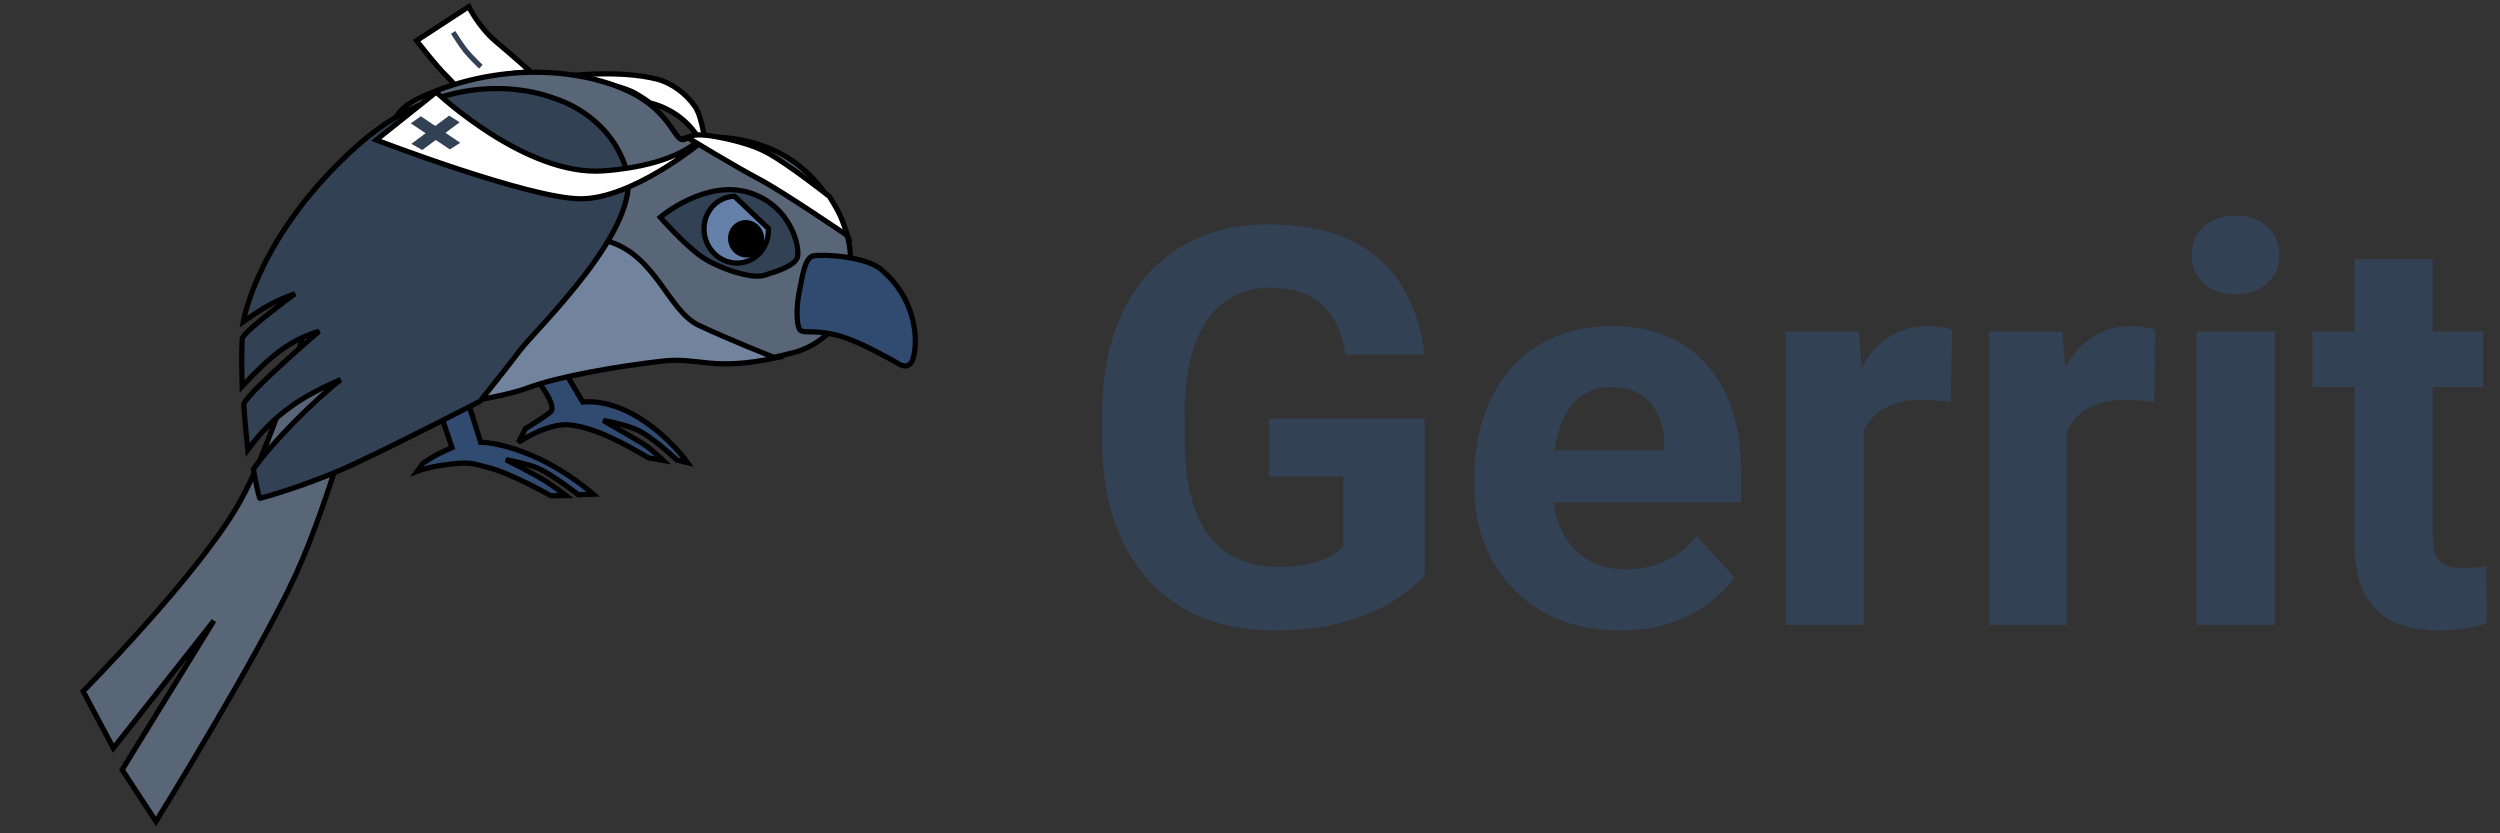 <svg width="144" height="48" viewBox="0 0 144 48" fill="none" xmlns="http://www.w3.org/2000/svg">
<rect x="0" y="0" width="144" height="48" fill="#333333" stroke="none"/>
<path d="M82.062 24.109V33.125C81.708 33.552 81.162 34.016 80.422 34.516C79.682 35.005 78.729 35.427 77.562 35.781C76.396 36.135 74.984 36.312 73.328 36.312C71.859 36.312 70.521 36.073 69.312 35.594C68.104 35.104 67.062 34.391 66.188 33.453C65.323 32.516 64.656 31.37 64.188 30.016C63.719 28.651 63.484 27.094 63.484 25.344V23.922C63.484 22.172 63.708 20.615 64.156 19.25C64.615 17.885 65.266 16.734 66.109 15.797C66.953 14.859 67.958 14.146 69.125 13.656C70.292 13.167 71.588 12.922 73.016 12.922C74.995 12.922 76.62 13.245 77.891 13.891C79.162 14.526 80.13 15.412 80.797 16.547C81.474 17.672 81.891 18.963 82.047 20.422H77.5C77.385 19.651 77.167 18.979 76.844 18.406C76.521 17.833 76.057 17.385 75.453 17.062C74.859 16.74 74.088 16.578 73.141 16.578C72.359 16.578 71.662 16.74 71.047 17.062C70.443 17.375 69.932 17.838 69.516 18.453C69.099 19.068 68.781 19.828 68.562 20.734C68.344 21.641 68.234 22.693 68.234 23.891V25.344C68.234 26.531 68.349 27.583 68.578 28.5C68.807 29.406 69.146 30.172 69.594 30.797C70.052 31.412 70.615 31.875 71.281 32.188C71.948 32.5 72.724 32.656 73.609 32.656C74.349 32.656 74.963 32.594 75.453 32.469C75.953 32.344 76.354 32.193 76.656 32.016C76.969 31.828 77.208 31.651 77.375 31.484V27.453H73.094V24.109H82.062ZM93.344 36.312C92.031 36.312 90.854 36.104 89.812 35.688C88.771 35.26 87.885 34.672 87.156 33.922C86.438 33.172 85.885 32.302 85.5 31.312C85.115 30.312 84.922 29.25 84.922 28.125V27.5C84.922 26.219 85.104 25.047 85.469 23.984C85.833 22.922 86.354 22 87.031 21.219C87.719 20.438 88.552 19.838 89.531 19.422C90.51 18.995 91.615 18.781 92.844 18.781C94.042 18.781 95.104 18.979 96.031 19.375C96.958 19.771 97.734 20.333 98.359 21.062C98.995 21.792 99.474 22.667 99.797 23.688C100.12 24.698 100.281 25.823 100.281 27.062V28.938H86.844V25.938H95.859V25.594C95.859 24.969 95.745 24.412 95.516 23.922C95.297 23.422 94.963 23.026 94.516 22.734C94.068 22.443 93.495 22.297 92.797 22.297C92.203 22.297 91.693 22.427 91.266 22.688C90.838 22.948 90.49 23.312 90.219 23.781C89.958 24.25 89.76 24.802 89.625 25.438C89.5 26.062 89.438 26.75 89.438 27.5V28.125C89.438 28.802 89.531 29.427 89.719 30C89.917 30.573 90.193 31.068 90.547 31.484C90.912 31.901 91.349 32.224 91.859 32.453C92.38 32.682 92.969 32.797 93.625 32.797C94.438 32.797 95.193 32.641 95.891 32.328C96.599 32.005 97.208 31.521 97.719 30.875L99.906 33.25C99.552 33.76 99.068 34.25 98.453 34.719C97.849 35.188 97.12 35.573 96.266 35.875C95.412 36.167 94.438 36.312 93.344 36.312ZM107.344 22.781V36H102.844V19.094H107.078L107.344 22.781ZM112.438 18.984L112.359 23.156C112.141 23.125 111.875 23.099 111.562 23.078C111.26 23.047 110.984 23.031 110.734 23.031C110.099 23.031 109.547 23.115 109.078 23.281C108.62 23.438 108.234 23.672 107.922 23.984C107.62 24.297 107.391 24.677 107.234 25.125C107.089 25.573 107.005 26.083 106.984 26.656L106.078 26.375C106.078 25.281 106.188 24.276 106.406 23.359C106.625 22.432 106.943 21.625 107.359 20.938C107.786 20.25 108.307 19.719 108.922 19.344C109.536 18.969 110.24 18.781 111.031 18.781C111.281 18.781 111.536 18.802 111.797 18.844C112.057 18.875 112.271 18.922 112.438 18.984ZM119.062 22.781V36H114.562V19.094H118.797L119.062 22.781ZM124.156 18.984L124.078 23.156C123.859 23.125 123.594 23.099 123.281 23.078C122.979 23.047 122.703 23.031 122.453 23.031C121.818 23.031 121.266 23.115 120.797 23.281C120.339 23.438 119.953 23.672 119.641 23.984C119.339 24.297 119.109 24.677 118.953 25.125C118.807 25.573 118.724 26.083 118.703 26.656L117.797 26.375C117.797 25.281 117.906 24.276 118.125 23.359C118.344 22.432 118.661 21.625 119.078 20.938C119.505 20.25 120.026 19.719 120.641 19.344C121.255 18.969 121.958 18.781 122.75 18.781C123 18.781 123.255 18.802 123.516 18.844C123.776 18.875 123.99 18.922 124.156 18.984ZM131.031 19.094V36H126.516V19.094H131.031ZM126.234 14.688C126.234 14.031 126.464 13.49 126.922 13.062C127.38 12.635 127.995 12.422 128.766 12.422C129.526 12.422 130.135 12.635 130.594 13.062C131.062 13.49 131.297 14.031 131.297 14.688C131.297 15.344 131.062 15.885 130.594 16.312C130.135 16.74 129.526 16.953 128.766 16.953C127.995 16.953 127.38 16.74 126.922 16.312C126.464 15.885 126.234 15.344 126.234 14.688ZM143.031 19.094V22.281H133.188V19.094H143.031ZM135.625 14.922H140.125V30.906C140.125 31.396 140.188 31.771 140.312 32.031C140.448 32.292 140.646 32.474 140.906 32.578C141.167 32.672 141.495 32.719 141.891 32.719C142.172 32.719 142.422 32.708 142.641 32.688C142.87 32.656 143.062 32.625 143.219 32.594L143.234 35.906C142.849 36.031 142.432 36.13 141.984 36.203C141.536 36.276 141.042 36.312 140.5 36.312C139.51 36.312 138.646 36.151 137.906 35.828C137.177 35.495 136.615 34.964 136.219 34.234C135.823 33.505 135.625 32.547 135.625 31.359V14.922Z" fill="#334155"/>
<g clip-path="url(#clip0_806_521)">
<path d="M30.558 4.128C30.558 4.128 29.574 3.243 28.569 2.399C27.565 1.555 27.001 0.382 27.001 0.382L23.997 2.341C23.997 2.341 25.128 3.813 25.764 4.42C26.034 4.679 26.549 5.304 26.549 5.304C26.549 5.304 27.791 4.626 28.462 4.429C29.14 4.229 30.558 4.128 30.558 4.128Z" fill="white" stroke="black" stroke-width="0.3"/>
<path d="M27.697 3.843C27.697 3.843 27.097 3.263 26.834 2.938C26.562 2.603 26.101 1.868 26.101 1.868" fill="white"/>
<path d="M27.697 3.843C27.697 3.843 27.097 3.263 26.834 2.938C26.562 2.603 26.101 1.868 26.101 1.868" stroke="#334155" stroke-width="0.3"/>
<path d="M40.639 8.439C40.639 8.439 40.479 6.795 40.038 6.146C39.525 5.389 38.656 4.763 37.848 4.559C35.662 4.007 32.754 4.37 32.754 4.37C32.754 4.37 35.2 4.772 36.341 5.249C36.742 5.417 37.459 5.935 37.459 5.935C37.459 5.935 38.734 6.183 39.723 7.267C40.712 8.352 39.87 8.111 39.87 8.111" fill="white"/>
<path d="M40.639 8.439C40.639 8.439 40.479 6.795 40.038 6.146C39.525 5.389 38.656 4.763 37.848 4.559C35.662 4.007 32.754 4.37 32.754 4.37C32.754 4.37 35.2 4.772 36.341 5.249C36.742 5.417 37.459 5.935 37.459 5.935C37.459 5.935 38.734 6.183 39.723 7.267C40.712 8.352 39.87 8.111 39.87 8.111" stroke="black" stroke-width="0.3"/>
<path d="M32.212 20.869L33.571 23.163C33.571 23.163 34.922 22.924 36.735 24.023C38.548 25.123 39.605 26.648 39.605 26.648L38.984 26.494C38.984 26.494 37.492 25.07 36.603 24.719C35.715 24.369 34.749 24.221 34.749 24.221C34.749 24.221 36.684 25.336 37.08 25.589C37.551 25.89 38.193 26.519 38.193 26.519L37.361 26.378C36.022 25.581 34.224 24.591 32.73 24.465C31.477 24.385 29.865 25.477 29.865 25.477L30.265 24.691C30.265 24.691 31.207 24.132 31.703 23.733C32.198 23.334 30.55 21.397 30.55 21.397C31.717 21.321 30.795 20.762 32.212 20.869Z" fill="#304A70" stroke="black" stroke-width="0.3"/>
<path d="M26.763 22.558L27.686 25.475C27.686 25.475 28.859 25.452 30.788 26.305C32.718 27.158 34.177 28.467 34.177 28.467L33.317 28.501C33.317 28.501 31.853 27.36 31.023 26.984C30.427 26.715 29.14 26.477 29.14 26.477C29.14 26.477 30.69 27.257 31.429 27.715C31.837 27.969 32.61 28.548 32.61 28.548L31.732 28.554C31.732 28.554 29.372 27.226 28.084 26.921C27.209 26.713 27.17 26.543 25.4 26.808C24.572 26.932 24.034 27.144 24.034 27.144L24.354 26.694C24.354 26.694 24.828 26.375 25.076 26.238C25.388 26.067 26.038 25.782 26.038 25.782L25.104 23.051C26.222 22.707 25.363 22.782 26.763 22.558Z" fill="#304A70" stroke="black" stroke-width="0.3"/>
<path d="M48.817 13.652C48.23 11.835 46.989 10.106 45.416 9.111C43.7 8.025 41.434 7.703 39.515 7.983C38.839 8.438 38.858 6.44 36.039 5.181C33.22 3.923 28.795 3.62 24.486 5.492C19.875 7.496 25.975 9.241 24.222 13.433C20.547 22.513 28.279 22.575 28.279 22.575C28.279 22.575 30.448 21.513 31.263 21.541C32.078 21.57 35.224 19.972 37.03 19.926C38.836 19.88 39.793 21.885 45.736 20.303C47.769 19.763 48.754 17.91 48.754 17.91C48.754 17.91 49.254 15.003 48.817 13.652Z" fill="#596678" stroke="black" stroke-width="0.3"/>
<path d="M44.669 20.619C44.669 20.619 42.037 19.585 40.254 18.741C38.472 17.896 37.794 14.711 35.026 13.899C32.258 13.087 29.355 14.976 28.146 16.935C26.938 18.895 23.576 20.985 23.576 20.985C23.576 20.985 23.389 21.895 24.528 22.65C25.667 23.405 25.29 23.402 25.29 23.402C25.29 23.402 28.834 22.935 30.466 22.32C32.099 21.705 35.566 21.089 38.165 20.798C40.319 20.558 40.932 21.397 44.669 20.619Z" fill="#72849D" stroke="black" stroke-width="0.3"/>
<path d="M21.264 20.289C21.264 20.289 19.189 28.41 17.03 33.107C14.871 37.805 8.984 47.315 8.984 47.315L7.036 44.338L12.319 35.755L6.531 43.093L4.788 39.816C4.788 39.816 11.319 33.21 13.688 29.126C16.057 25.042 18.18 16.764 18.18 16.764L21.264 20.289Z" fill="#596678" stroke="black" stroke-width="0.3"/>
<path d="M31.931 5.669C31.931 5.669 35.137 6.541 36.092 9.822C37.047 13.103 30.923 18.905 29.965 20.164C29.007 21.422 27.652 23.109 27.652 23.109C27.652 23.109 23.532 25.248 20.506 26.673C17.7 27.994 14.972 28.706 14.972 28.706C14.972 28.706 14.884 28.651 14.596 27.026C15.774 25.35 18.172 23.013 19.62 21.865C17.543 22.771 15.883 23.726 14.27 25.909C14.27 25.909 14.08 24.07 14.042 23.268C14.377 22.503 18.383 19.081 18.383 19.081C16.655 19.582 15.463 20.624 13.947 22.255C13.947 22.255 13.889 20.42 13.958 19.465C14.223 18.945 16.991 16.917 16.991 16.917C15.875 17.324 15.309 17.62 14.009 18.538C14.009 18.538 14.837 13.509 20.593 8.382C26.35 3.254 31.931 5.669 31.931 5.669Z" fill="#334155" stroke="black" stroke-width="0.3"/>
<path d="M38.027 12.514C38.027 12.514 40.617 10.322 43.122 11.085C45.628 11.848 46.094 14.332 45.932 14.822C45.77 15.311 44.739 15.639 44.004 15.863C43.269 16.087 41.388 15.451 40.432 14.801C39.476 14.151 38.027 12.514 38.027 12.514Z" fill="#334155" stroke="black" stroke-width="0.3"/>
<path d="M42.3 11.305C41.277 11.342 40.496 12.233 40.555 13.295C40.614 14.357 41.49 15.189 42.513 15.152C43.536 15.115 44.318 14.224 44.259 13.161L42.3 11.305Z" fill="#6581AA" stroke="black" stroke-width="0.3"/>
<path d="M41.943 13.605C41.877 14.196 42.286 14.742 42.857 14.824C43.428 14.906 43.945 14.494 44.011 13.903C44.077 13.313 43.668 12.767 43.097 12.685C42.526 12.603 42.01 13.015 41.943 13.605Z" fill="black"/>
<path d="M50.838 15.592C53.218 17.675 52.808 20.61 52.442 20.943C52.076 21.276 51.787 20.937 51.207 20.642C50.627 20.347 49.209 19.509 47.929 19.244C46.649 18.98 46.207 19.26 46.04 18.938C45.873 18.615 45.863 17.632 46.046 16.76C46.229 15.889 46.35 14.838 46.853 14.737C47.356 14.637 49.954 14.742 50.838 15.592Z" fill="#304A70" stroke="black" stroke-width="0.3"/>
<path d="M40.413 7.906C40.413 7.906 39.245 9.508 34.76 9.842C30.276 10.177 25.127 5.306 25.127 5.306L21.671 8.062C21.671 8.062 30.419 11.422 33.419 11.45C36.417 11.477 40.379 8.2 40.379 8.2" fill="white"/>
<path d="M40.413 7.906C40.413 7.906 39.245 9.508 34.76 9.842C30.276 10.177 25.127 5.306 25.127 5.306L21.671 8.062C21.671 8.062 30.419 11.422 33.419 11.45C36.417 11.477 40.379 8.2 40.379 8.2" stroke="black" stroke-width="0.3"/>
<path d="M24.24 6.696L26.509 8.224L25.912 8.606L23.659 7.105L24.24 6.696Z" fill="#334155"/>
<path d="M47.775 11.319C47.775 11.319 48.197 11.992 48.366 12.352C48.552 12.748 48.826 13.583 48.826 13.583C48.826 13.583 45.087 11.034 43.733 10.322C42.339 9.588 39.578 7.908 39.578 7.908C39.578 7.908 39.903 7.794 40.072 7.776C40.326 7.748 40.84 7.81 40.84 7.81C40.84 7.81 42.894 8.086 44.19 8.793C45.485 9.501 47.775 11.319 47.775 11.319Z" fill="white" stroke="black" stroke-width="0.3"/>
<path d="M25.87 6.659L23.698 8.285L24.32 8.642L26.477 7.044L25.87 6.659Z" fill="#334155"/>
</g>
<defs>
<clipPath id="clip0_806_521">
<rect width="50" height="48" fill="white" transform="translate(4)"/>
</clipPath>
</defs>
</svg>
